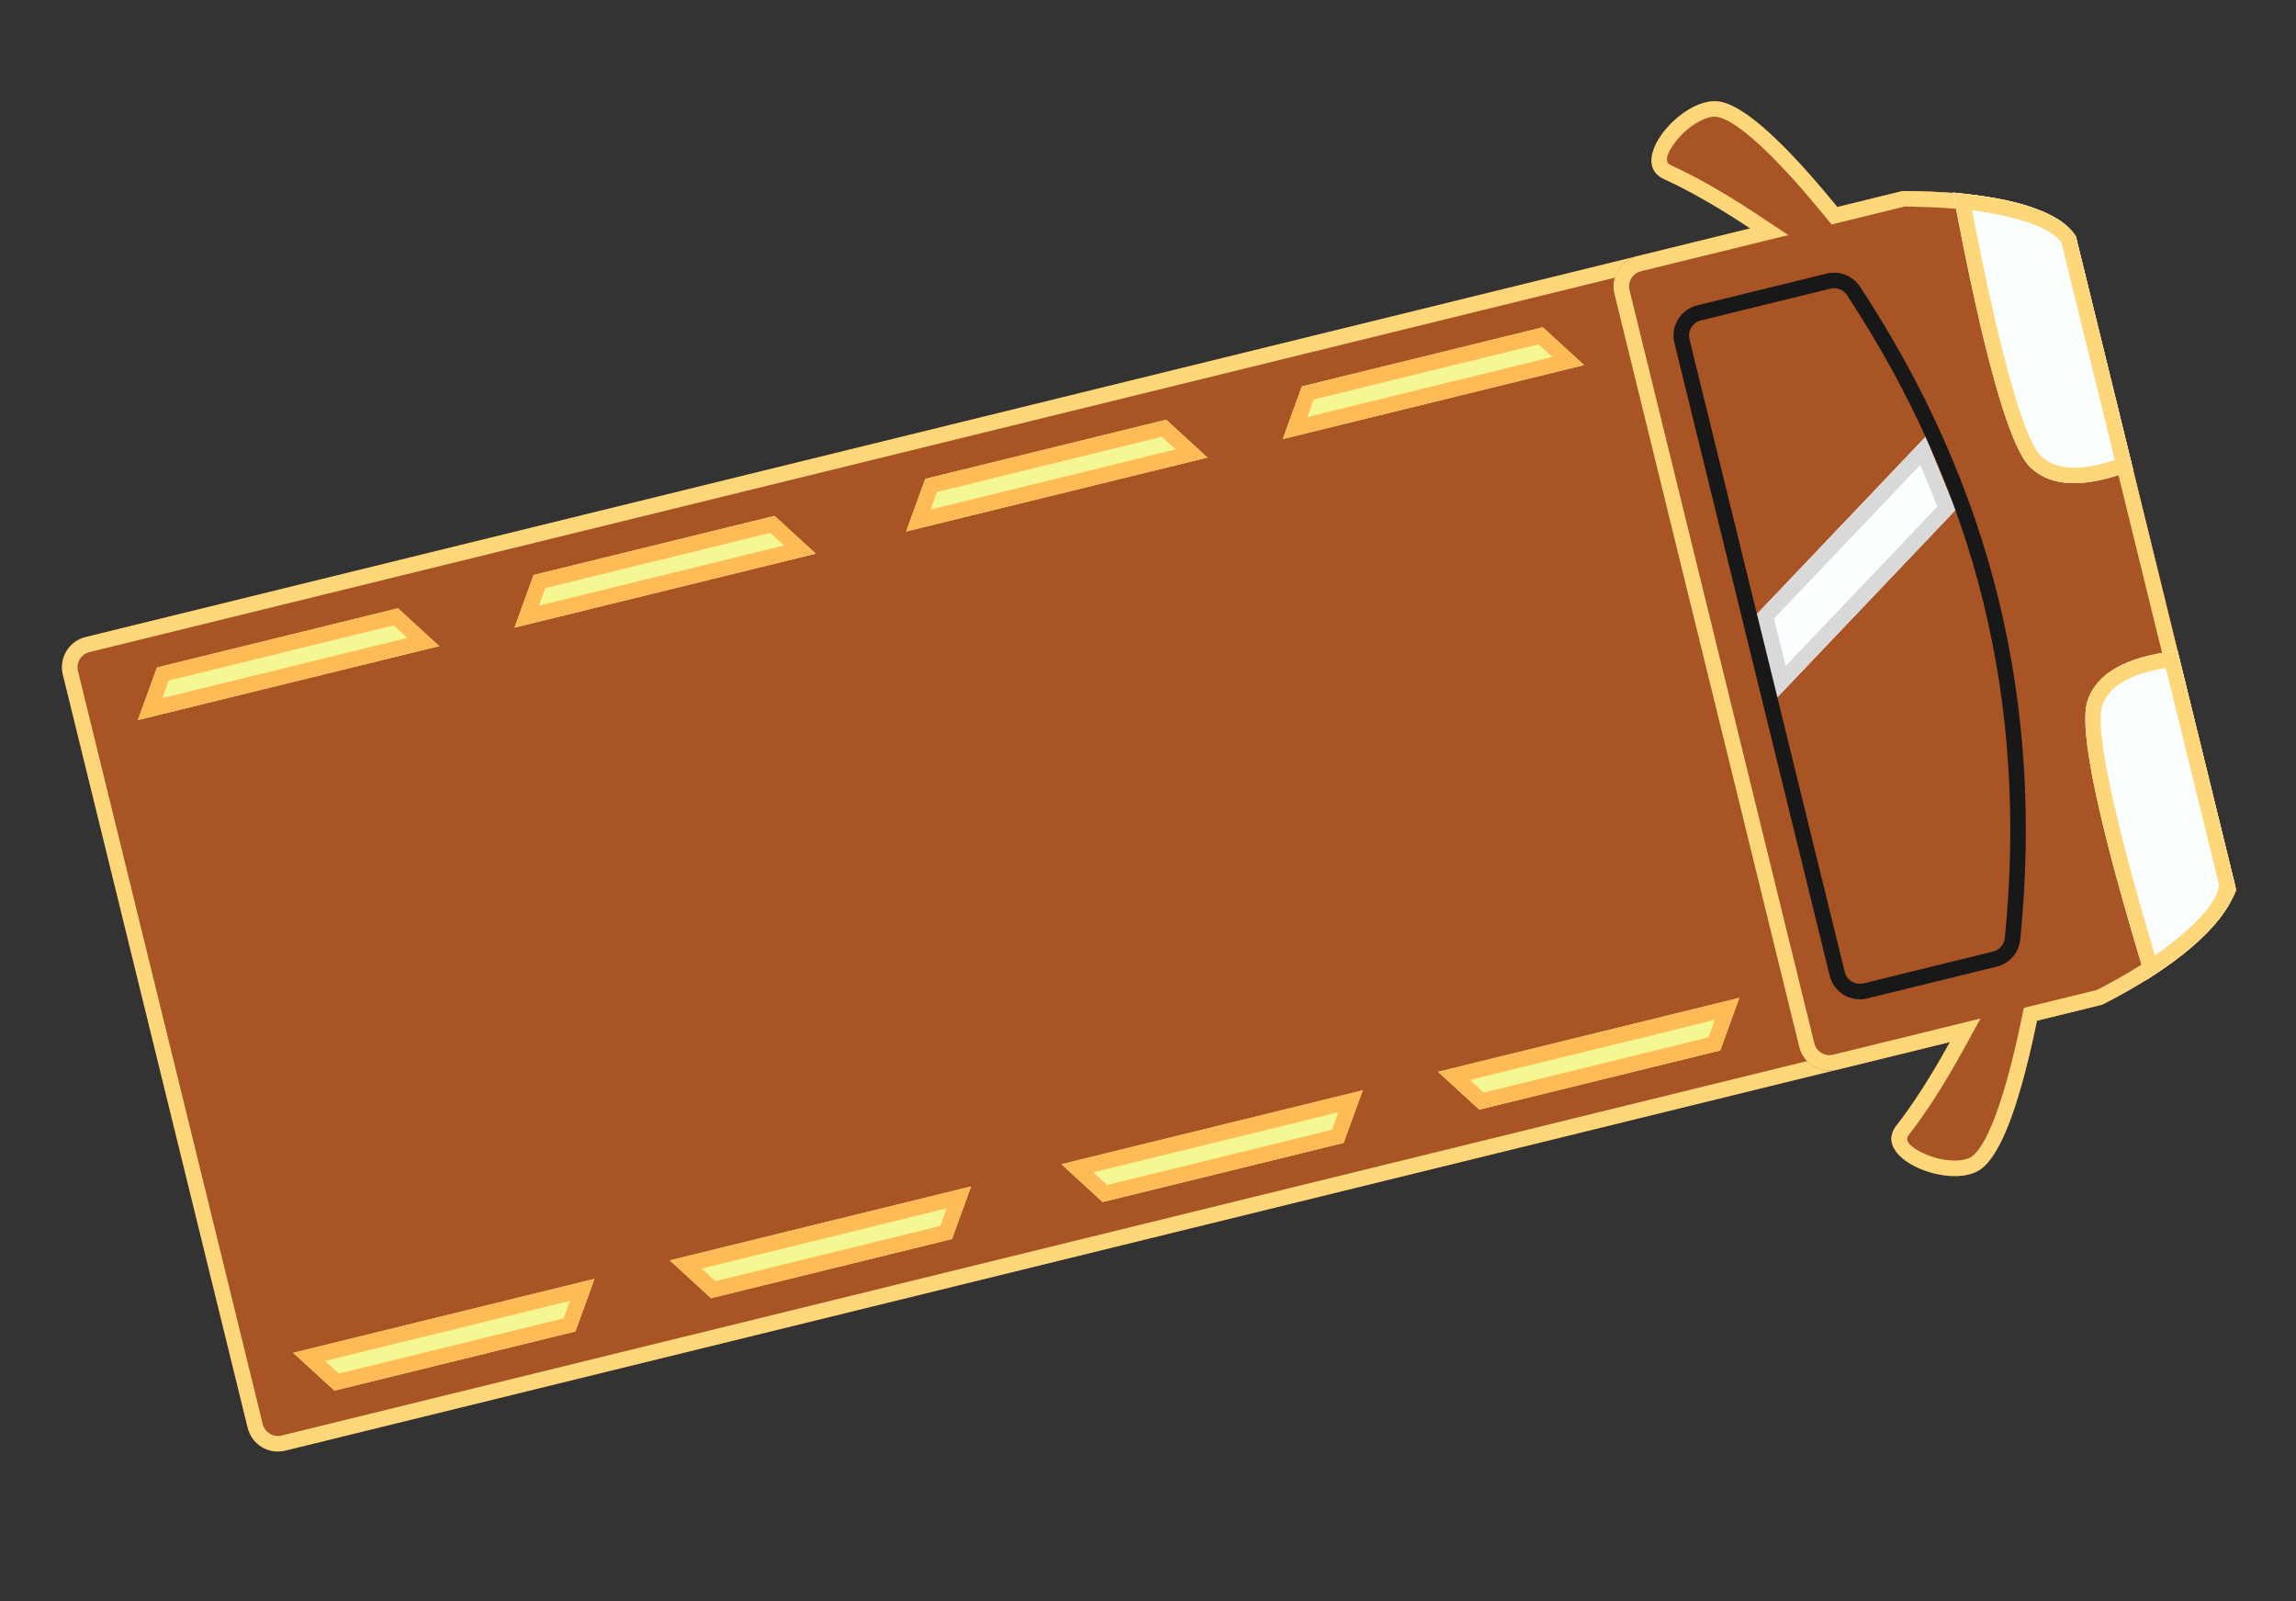 <svg width="76" height="53" viewBox="0 0 76 53" fill="none" xmlns="http://www.w3.org/2000/svg">
<rect x="0" y="0" width="76" height="53" fill="#333333" stroke="none"/>
<path d="M68.713 7.824L74.023 29.459C73.512 30.732 72.035 31.995 69.592 33.248L9.442 48.01C9.177 48.075 8.898 48.032 8.665 47.891C8.432 47.75 8.265 47.522 8.2 47.257L2.081 22.326C2.016 22.062 2.059 21.782 2.2 21.549C2.341 21.316 2.569 21.149 2.834 21.084L62.984 6.322C66.103 6.341 68.012 6.842 68.713 7.824Z" fill="#A85424"/>
<path d="M74.023 29.459C73.512 30.732 72.035 31.995 69.592 33.248L9.442 48.01C9.177 48.075 8.898 48.032 8.665 47.891C8.432 47.75 8.265 47.522 8.2 47.257L2.081 22.326C2.016 22.062 2.059 21.782 2.2 21.549C2.341 21.316 2.569 21.149 2.834 21.084L62.984 6.322C66.103 6.341 68.012 6.842 68.713 7.824L74.023 29.459ZM73.483 29.412L68.24 8.05L68.197 8.001C67.591 7.333 66.072 6.925 63.656 6.848L63.206 6.838L63.045 6.836L2.956 21.583C2.834 21.613 2.727 21.686 2.656 21.79C2.584 21.894 2.554 22.02 2.569 22.145L2.58 22.204L8.698 47.135C8.728 47.257 8.802 47.364 8.906 47.435C9.009 47.507 9.135 47.538 9.26 47.522L9.319 47.511L69.41 32.764L69.575 32.679C71.644 31.59 72.932 30.513 73.45 29.481L73.483 29.412Z" fill="#FFD77B"/>
<path d="M60.8 35.406C60.536 35.471 60.256 35.428 60.023 35.287C59.79 35.146 59.623 34.918 59.558 34.654L53.44 9.722C53.375 9.458 53.417 9.179 53.559 8.946C53.7 8.713 53.928 8.545 54.192 8.48L57.937 7.561C56.872 6.854 55.92 6.31 55.082 5.929C53.825 5.356 55.698 3.179 56.906 3.36C57.711 3.481 59.016 4.645 60.82 6.854L62.984 6.323C66.103 6.342 68.013 6.843 68.713 7.824L74.023 29.459C73.512 30.733 72.035 31.996 69.592 33.248L67.428 33.78C66.851 36.572 66.234 38.209 65.576 38.689C64.59 39.408 61.921 38.345 62.771 37.256C63.338 36.53 63.929 35.607 64.545 34.487L60.8 35.406Z" fill="#A85424"/>
<path d="M74.022 29.459C73.511 30.733 72.034 31.996 69.591 33.248L67.427 33.779L67.38 34.003L67.286 34.436L67.239 34.645L67.143 35.047L67.047 35.429L66.951 35.791L66.902 35.964L66.804 36.295L66.706 36.606C66.64 36.806 66.574 36.993 66.507 37.167L66.406 37.417C66.136 38.057 65.86 38.481 65.575 38.689C65.16 38.992 64.446 38.978 63.823 38.781L63.669 38.727C62.886 38.433 62.308 37.848 62.77 37.256C63.337 36.53 63.928 35.607 64.544 34.487L60.8 35.406C60.535 35.471 60.256 35.428 60.023 35.287C59.79 35.146 59.623 34.918 59.558 34.653L53.439 9.722C53.374 9.458 53.417 9.178 53.558 8.945C53.699 8.712 53.927 8.545 54.192 8.48L57.936 7.561C56.871 6.854 55.92 6.31 55.082 5.928C54.397 5.617 54.64 4.831 55.197 4.208L55.309 4.089C55.77 3.626 56.396 3.283 56.905 3.359C57.397 3.434 58.077 3.898 58.943 4.753L59.183 4.995L59.307 5.124L59.562 5.396L59.693 5.539L59.962 5.84L60.239 6.16L60.527 6.5L60.819 6.854L62.983 6.322C66.102 6.342 68.012 6.842 68.713 7.824L74.022 29.459ZM73.482 29.412L68.24 8.051L68.197 8.002C67.591 7.334 66.072 6.925 63.655 6.849L63.206 6.838L63.044 6.836L60.628 7.429L60.278 7.004L60.138 6.836L59.865 6.512L59.732 6.358L59.473 6.062L59.346 5.922L59.101 5.654C59.021 5.568 58.942 5.485 58.865 5.405L58.638 5.174C58.601 5.137 58.565 5.101 58.528 5.066L58.317 4.863L58.214 4.769L58.018 4.594C57.507 4.152 57.106 3.909 56.829 3.867C56.48 3.816 55.873 4.165 55.474 4.677C55.125 5.124 55.11 5.377 55.294 5.461C56.093 5.824 56.985 6.327 57.971 6.97L58.22 7.134L59.195 7.781L54.314 8.979C54.192 9.009 54.085 9.082 54.014 9.186C53.942 9.29 53.911 9.416 53.927 9.541L53.938 9.6L60.056 34.531C60.086 34.653 60.16 34.76 60.264 34.831C60.367 34.903 60.493 34.934 60.618 34.918L60.677 34.907L65.558 33.709L64.994 34.734C64.366 35.876 63.76 36.822 63.175 37.572C63.05 37.732 63.181 37.948 63.697 38.184C64.288 38.452 64.988 38.481 65.273 38.274C65.508 38.102 65.76 37.679 66.016 37.014L66.107 36.769C66.138 36.684 66.168 36.595 66.198 36.504L66.29 36.219C66.305 36.169 66.32 36.119 66.335 36.069L66.427 35.755L66.518 35.42L66.609 35.067L66.7 34.693L66.79 34.301L66.88 33.889L66.99 33.358L69.409 32.764L69.574 32.679C71.644 31.591 72.931 30.513 73.449 29.481L73.482 29.412Z" fill="#FFD77B"/>
<path d="M14.538 21.384L4.565 23.831L5.196 22.09L13.174 20.132L14.538 21.384ZM19.678 42.326L19.047 44.066L11.069 46.024L9.705 44.773L19.678 42.326ZM27.004 18.324L17.031 20.772L17.661 19.031L25.639 17.073L27.004 18.324ZM32.143 39.267L31.513 41.007L23.535 42.965L22.171 41.714L32.143 39.267ZM39.968 15.143L29.995 17.59L30.625 15.849L38.603 13.891L39.968 15.143ZM45.108 36.085L44.477 37.825L36.499 39.783L35.135 38.532L45.108 36.085ZM52.434 12.083L42.461 14.531L43.091 12.79L51.069 10.832L52.434 12.083ZM57.573 33.026L56.943 34.766L48.965 36.724L47.601 35.473L57.573 33.026Z" fill="#F5F793"/>
<path d="M14.538 21.384L4.565 23.831L5.196 22.09L13.174 20.132L14.538 21.384ZM19.678 42.326L19.047 44.066L11.069 46.024L9.705 44.773L19.678 42.326ZM13.484 21.113L13.029 20.697L5.585 22.523L5.375 23.104L13.484 21.113ZM18.868 43.053L10.76 45.043L11.214 45.46L18.658 43.633L18.868 43.053ZM27.004 18.324L17.031 20.772L17.661 19.031L25.639 17.073L27.004 18.324ZM32.143 39.267L31.513 41.007L23.535 42.965L22.171 41.714L32.143 39.267ZM25.95 18.054L25.495 17.637L18.051 19.464L17.841 20.044L25.95 18.054ZM31.334 39.994L23.226 41.984L23.68 42.401L31.124 40.574L31.334 39.994ZM39.968 15.143L29.995 17.59L30.625 15.849L38.603 13.891L39.968 15.143ZM45.108 36.085L44.477 37.825L36.499 39.783L35.135 38.532L45.108 36.085ZM38.914 14.873L38.459 14.456L31.015 16.282L30.805 16.863L38.914 14.873ZM44.298 36.812L36.19 38.802L36.644 39.219L44.088 37.392L44.298 36.812ZM52.434 12.083L42.461 14.531L43.091 12.79L51.069 10.832L52.434 12.083ZM57.573 33.026L56.943 34.766L48.965 36.724L47.601 35.473L57.573 33.026ZM51.38 11.813L50.925 11.396L43.481 13.223L43.271 13.803L51.38 11.813ZM56.764 33.753L48.655 35.743L49.11 36.16L56.554 34.333L56.764 33.753Z" fill="#FFBB56"/>
<path d="M52.8 13.579L4.932 25.327L4.81 24.828L52.678 13.081L52.8 13.579ZM53.657 17.07L5.789 28.817L5.666 28.319L53.534 16.571L53.657 17.07ZM54.636 21.059L6.768 32.806L6.645 32.308L54.513 20.56L54.636 21.059ZM55.492 24.549L7.624 36.297L7.502 35.798L55.37 24.05L55.492 24.549ZM56.471 28.538L8.603 40.286L8.481 39.787L56.349 28.039L56.471 28.538ZM57.328 32.028L9.46 43.776L9.337 43.277L57.206 31.53L57.328 32.028Z" fill="#A85424"/>
<path d="M61.569 9.488C63.747 12.804 65.274 16.248 66.15 19.819C67.027 23.39 67.268 27.15 66.872 31.097C66.851 31.308 66.765 31.507 66.626 31.668C66.487 31.828 66.302 31.941 66.096 31.992L61.807 33.044C61.676 33.076 61.54 33.082 61.407 33.062C61.273 33.041 61.145 32.995 61.03 32.925C60.915 32.855 60.814 32.763 60.734 32.655C60.654 32.546 60.597 32.423 60.565 32.292L55.425 11.349C55.393 11.218 55.387 11.082 55.407 10.949C55.428 10.816 55.474 10.688 55.544 10.572C55.614 10.457 55.706 10.357 55.815 10.277C55.923 10.197 56.047 10.139 56.178 10.107L60.466 9.055C60.672 9.004 60.889 9.019 61.086 9.096C61.284 9.174 61.453 9.311 61.569 9.488Z" fill="#A85424"/>
<path d="M63.736 14.459L58.156 20.322L58.832 23.078L64.731 16.878L63.736 14.459Z" fill="#FBFFFF"/>
<path d="M64.731 16.878L58.832 23.078L58.156 20.322L63.736 14.459L64.732 16.879L64.731 16.878ZM64.13 16.765L63.563 15.386L58.722 20.472L59.107 22.043L64.129 16.765L64.13 16.765Z" fill="#D9D9D9"/>
<path d="M66.15 19.819C67.027 23.39 67.268 27.149 66.872 31.097C66.851 31.308 66.765 31.508 66.626 31.668C66.486 31.828 66.301 31.941 66.094 31.992L61.806 33.044C61.675 33.076 61.539 33.082 61.406 33.062C61.273 33.041 61.145 32.995 61.029 32.925C60.914 32.855 60.814 32.763 60.734 32.655C60.654 32.546 60.596 32.423 60.564 32.292L55.425 11.349C55.392 11.218 55.386 11.082 55.407 10.949C55.427 10.816 55.474 10.688 55.544 10.572C55.614 10.457 55.706 10.357 55.814 10.277C55.923 10.197 56.046 10.139 56.177 10.107L60.465 9.055C60.672 9.004 60.888 9.019 61.086 9.096C61.283 9.174 61.452 9.311 61.569 9.488C63.746 12.804 65.274 16.248 66.15 19.819L66.15 19.819ZM65.652 19.941C64.79 16.428 63.286 13.038 61.14 9.77C61.088 9.691 61.014 9.627 60.928 9.587C60.842 9.547 60.746 9.531 60.651 9.542L60.588 9.553L56.3 10.606C56.177 10.636 56.071 10.71 55.999 10.813C55.928 10.917 55.897 11.043 55.913 11.168L55.923 11.227L61.063 32.169C61.093 32.291 61.167 32.398 61.27 32.47C61.374 32.541 61.5 32.572 61.625 32.556L61.684 32.546L65.972 31.493C66.075 31.468 66.168 31.411 66.238 31.331C66.308 31.251 66.351 31.151 66.361 31.046C66.751 27.155 66.514 23.455 65.652 19.941Z" fill="#181818"/>
<path d="M70.61 15.553C69.019 16.17 67.88 16.136 67.191 15.45C66.501 14.763 65.652 11.737 64.644 6.371C66.908 6.59 68.264 7.074 68.713 7.824L70.61 15.553ZM73.975 29.265C73.924 30.137 72.946 31.194 71.041 32.436C69.45 27.213 68.801 24.137 69.095 23.21C69.388 22.282 70.382 21.724 72.078 21.536L73.975 29.265Z" fill="#FAFEFF"/>
<path d="M70.61 15.553C69.019 16.17 67.88 16.136 67.191 15.45C67.071 15.331 66.948 15.144 66.82 14.886L66.742 14.723L66.663 14.544L66.624 14.448L66.543 14.243L66.502 14.135L66.42 13.905L66.337 13.659L66.252 13.396L66.167 13.116L66.08 12.82L65.993 12.507L65.859 12.006L65.722 11.467L65.583 10.892L65.442 10.278L65.298 9.627L65.151 8.938L65.002 8.212L64.799 7.185L64.644 6.371C66.837 6.583 68.178 7.044 68.668 7.754L68.712 7.824L70.609 15.553L70.61 15.553ZM73.975 29.265C73.924 30.137 72.946 31.194 71.041 32.436L70.802 31.642L70.506 30.638L70.302 29.925L70.114 29.247L69.939 28.603L69.832 28.193L69.683 27.607L69.55 27.055L69.47 26.706L69.395 26.373L69.298 25.901L69.24 25.606L69.19 25.326L69.147 25.062L69.11 24.813L69.079 24.579L69.056 24.36L69.039 24.157L69.034 24.061L69.026 23.881C69.021 23.593 69.044 23.37 69.094 23.21C69.388 22.282 70.382 21.724 72.078 21.536L73.974 29.265L73.975 29.265ZM70.001 15.226L68.235 8.031L68.205 7.991C67.845 7.545 66.896 7.186 65.371 6.973L65.279 6.96L65.395 7.555L65.587 8.509L65.775 9.402L65.868 9.825L66.049 10.624L66.226 11.36L66.355 11.871L66.481 12.346L66.563 12.643L66.684 13.057L66.801 13.436L66.878 13.668L66.953 13.884L67.062 14.178L67.133 14.353L67.168 14.434L67.237 14.584L67.303 14.718C67.363 14.839 67.437 14.952 67.523 15.055L67.552 15.086C67.993 15.524 68.741 15.608 69.838 15.277L70.001 15.226ZM73.456 29.303L71.69 22.107L71.671 22.11C70.5 22.307 69.834 22.712 69.61 23.291L69.584 23.364C69.551 23.47 69.534 23.617 69.534 23.806L69.536 23.956L69.545 24.12L69.56 24.301C69.563 24.332 69.566 24.364 69.57 24.397L69.594 24.6L69.625 24.818L69.661 25.052L69.728 25.431L69.808 25.843L69.87 26.137L69.973 26.605L70.091 27.107L70.222 27.641L70.318 28.015L70.527 28.808L70.7 29.44L70.887 30.104L71.158 31.039L71.331 31.619L71.404 31.567C72.652 30.677 73.325 29.924 73.444 29.365L73.456 29.303Z" fill="#FFD77B"/>
</svg>
